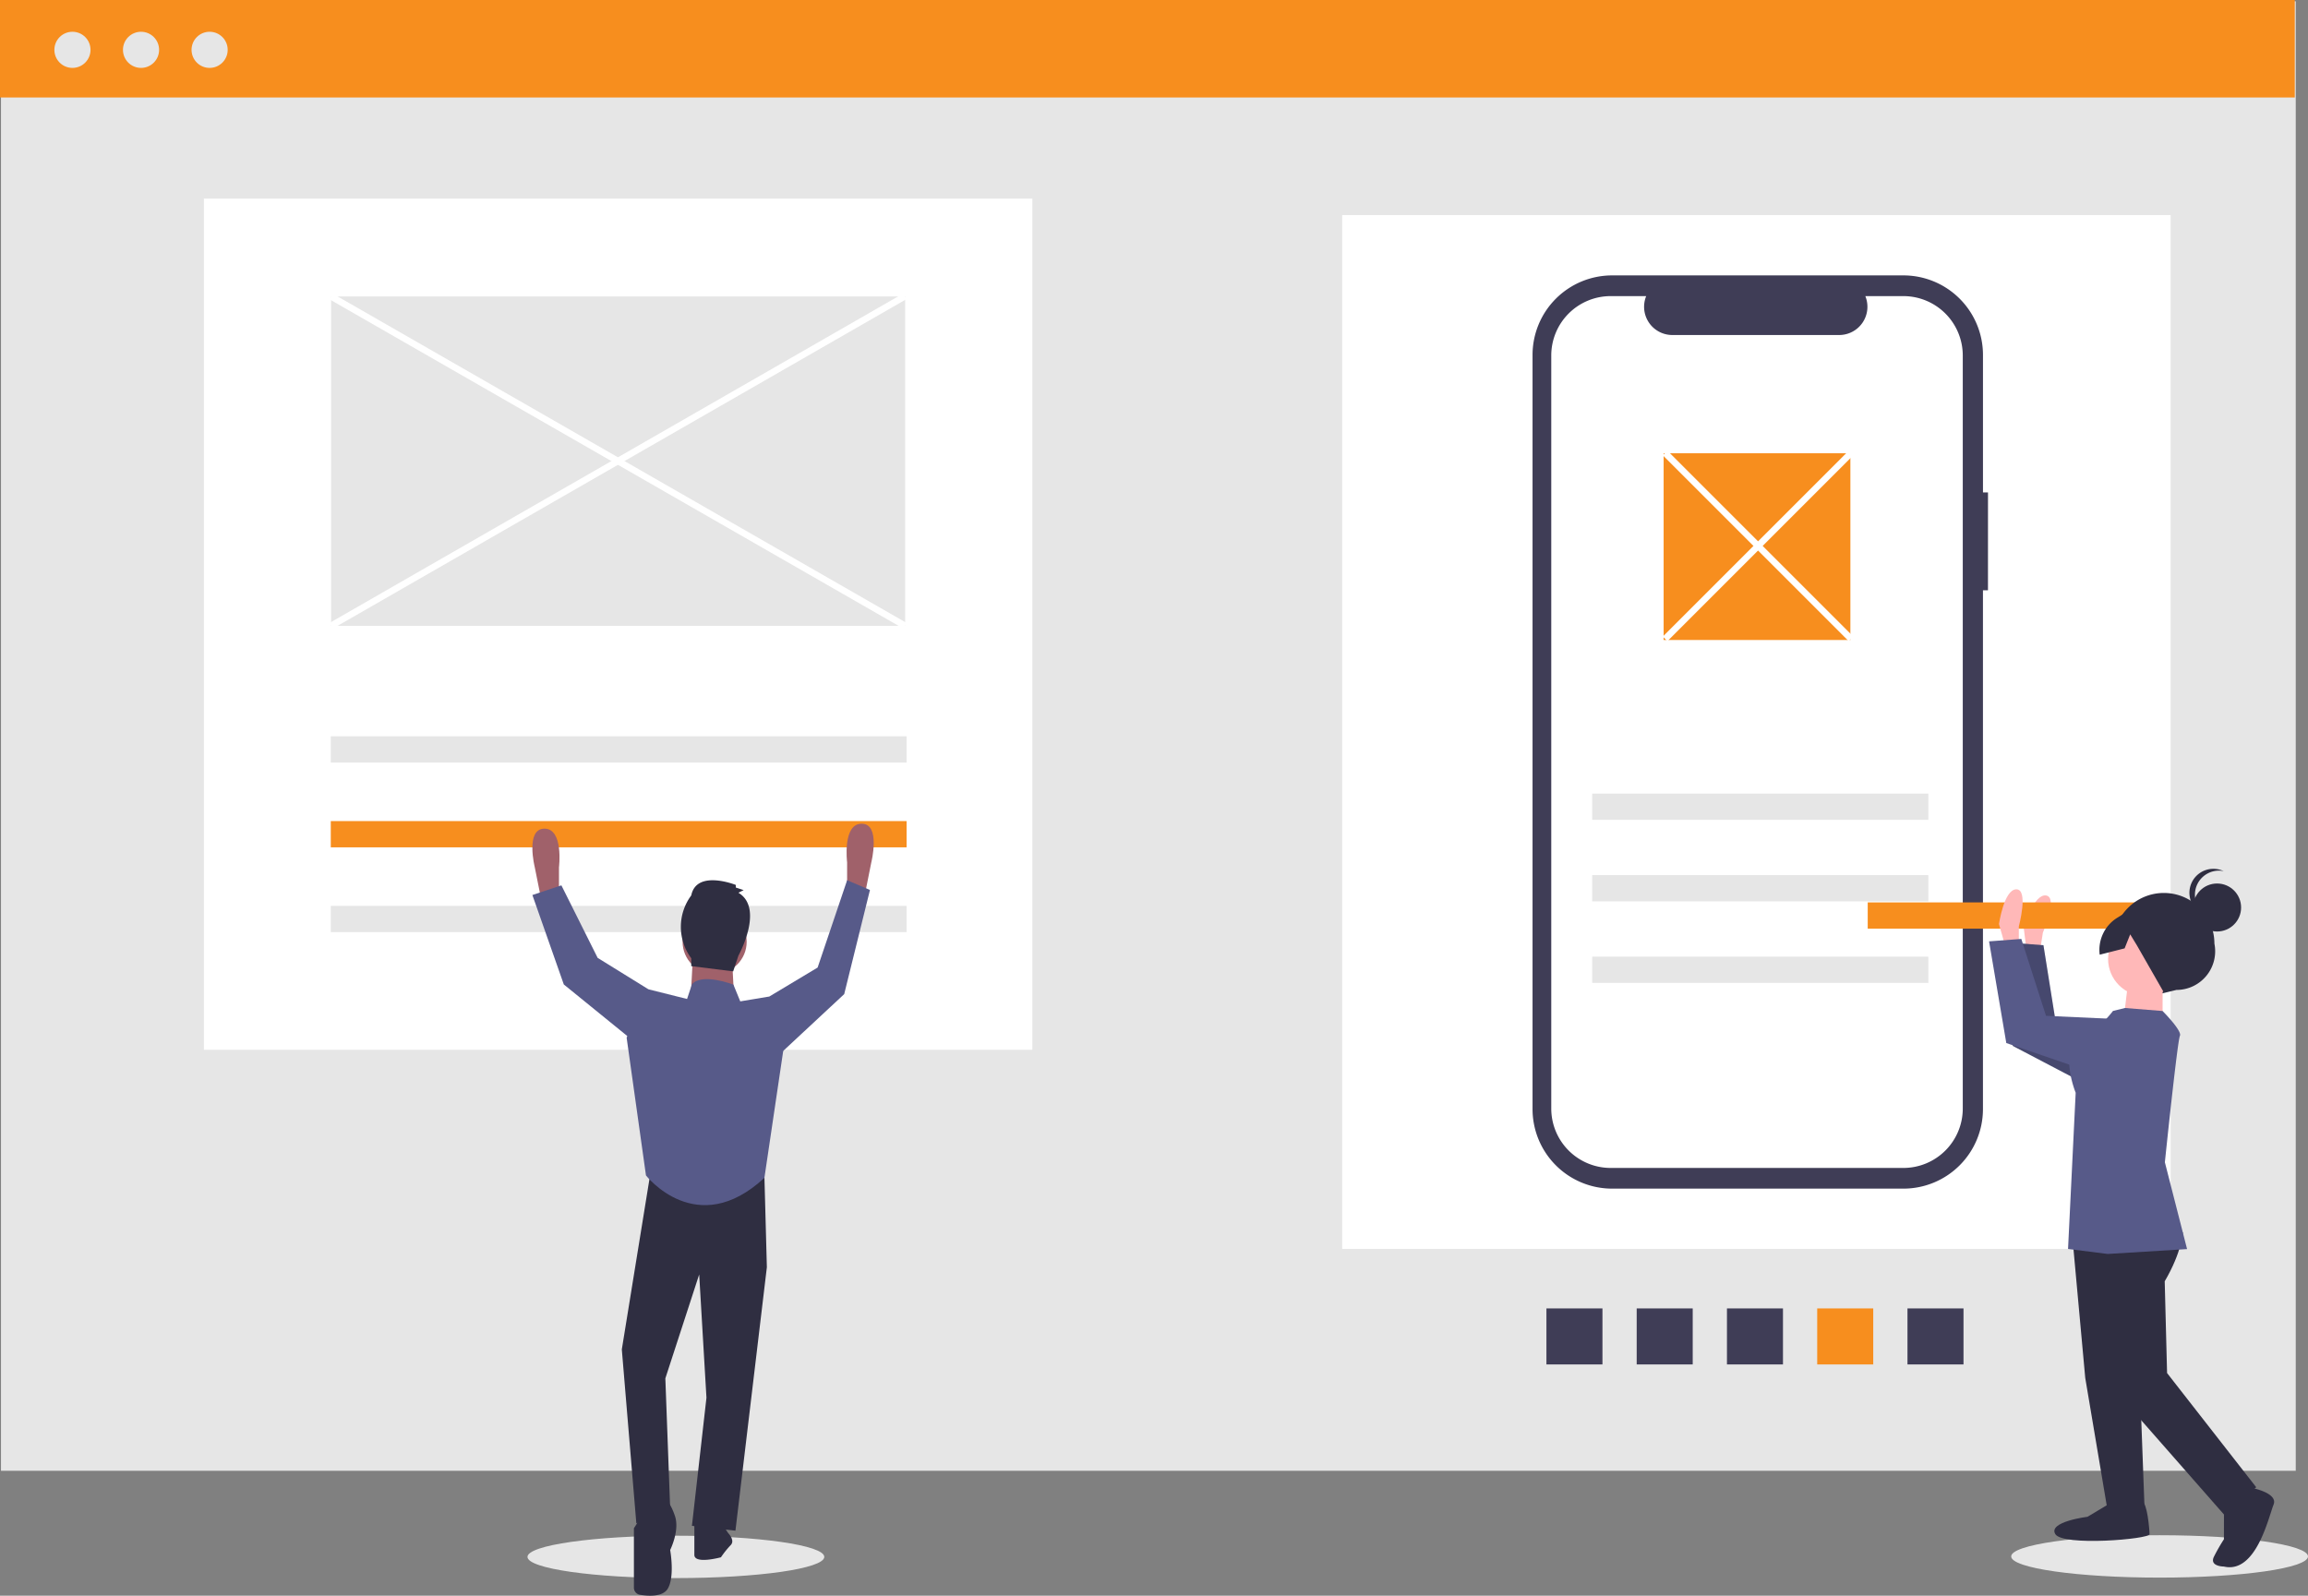 <svg xmlns="http://www.w3.org/2000/svg" width="444.927" height="307.65" viewBox="0 0 444.927 307.65"><rect x="0" y="0" width="444.927" height="307.65" fill="#808080" stroke="none"/><g transform="translate(-764 -138.771)"><rect width="442.378" height="283.318" transform="translate(764.189 139.022)" fill="#e6e6e6"/><rect width="159.704" height="164.105" transform="translate(803.307 177.067)" fill="#fff"/><rect width="159.704" height="199.316" transform="translate(1022.742 180.249)" fill="#fff"/><ellipse cx="28.608" cy="4.087" rx="28.608" ry="4.087" transform="translate(1151.71 434.765)" fill="#e6e6e6"/><ellipse cx="28.608" cy="4.087" rx="28.608" ry="4.087" transform="translate(865.687 434.856)" fill="#e6e6e6"/><rect width="442.378" height="18.794" transform="translate(764 138.771)" fill="#f78e1e"/><circle cx="3.483" cy="3.483" r="3.483" transform="translate(774.483 144.896)" fill="#e6e6e6"/><circle cx="3.483" cy="3.483" r="3.483" transform="translate(787.705 144.896)" fill="#e6e6e6"/><circle cx="3.483" cy="3.483" r="3.483" transform="translate(800.926 144.896)" fill="#e6e6e6"/><path d="M895.2,331.644h-.968v-26.5A15.339,15.339,0,0,0,878.892,289.8H822.743A15.339,15.339,0,0,0,807.4,305.141V450.535a15.339,15.339,0,0,0,15.339,15.339h56.149a15.339,15.339,0,0,0,15.339-15.339V350.508h.967Z" transform="translate(252.038 -97.932)" fill="#3f3d56"/><path d="M881.01,296.15h-7.329a5.442,5.442,0,0,1-5.039,7.5H836.475a5.442,5.442,0,0,1-5.039-7.5H824.59A11.455,11.455,0,0,0,813.136,307.6V452.786a11.455,11.455,0,0,0,11.455,11.455H881.01a11.455,11.455,0,0,0,11.455-11.455V307.6A11.455,11.455,0,0,0,881.01,296.15Z" transform="translate(249.91 -100.288)" fill="#fff"/><rect width="111.003" height="5.063" transform="translate(827.767 280.729)" fill="#e6e6e6"/><rect width="111.003" height="5.063" transform="translate(827.767 297.077)" fill="#f78e1e"/><rect width="111.003" height="5.063" transform="translate(827.767 313.424)" fill="#e6e6e6"/><rect width="64.802" height="5.063" transform="translate(1070.938 291.776)" fill="#e6e6e6"/><rect width="64.802" height="5.063" transform="translate(1070.938 307.495)" fill="#e6e6e6"/><rect width="64.802" height="5.063" transform="translate(1070.938 323.214)" fill="#e6e6e6"/><rect width="10.8" height="10.8" transform="translate(1142.516 391.036) rotate(90)" fill="#3f3d56"/><rect width="10.8" height="10.8" transform="translate(1125.115 391.036) rotate(90)" fill="#f78e1e"/><rect width="10.8" height="10.8" transform="translate(1107.715 391.036) rotate(90)" fill="#3f3d56"/><rect width="10.8" height="10.8" transform="translate(1090.314 391.036) rotate(90)" fill="#3f3d56"/><rect width="10.8" height="10.8" transform="translate(1072.914 391.036) rotate(90)" fill="#3f3d56"/><rect width="36.001" height="36.001" transform="translate(1084.709 226.162)" fill="#f78e1e"/><path d="M503.078,472.964l-.466.932-1.4-6.99s-1.864-7.456,1.864-7.456,2.8,7.456,2.8,7.456v5.126Z" transform="translate(365.882 -160.912)" fill="#a0616a"/><path d="M599.984,471.446l.466.932,1.4-6.99s1.864-7.456-1.864-7.456-2.8,7.456-2.8,7.456v5.126Z" transform="translate(330.118 -160.349)" fill="#a0616a"/><path d="M378.914,358.94l-5.592,34.483,2.8,33.551,6.524-2.8-.932-25.164,6.524-20.038,1.4,23.766-2.8,24.7,8.388.932,6.058-50.793-.466-17.242Z" transform="translate(510.55 5.517)" fill="#2f2e41"/><path d="M535.138,665.55l-3.262,5.126V682.13a1.389,1.389,0,0,0,1.167,1.371c1.6.262,4.383.449,5.357-1.175,1.4-2.33.466-7.456.466-7.456s1.864-3.728.932-6.524-1.864-3.262-1.864-3.262Z" transform="translate(354.326 -237.253)" fill="#2f2e41"/><path d="M556,672.962l.932,1.4s1.4,1.4.466,2.33a18.213,18.213,0,0,0-1.864,2.33s-5.126,1.4-5.126-.466V672.5Z" transform="translate(347.447 -240.004)" fill="#2f2e41"/><circle cx="6.177" cy="6.177" r="6.177" transform="translate(895.587 314.175)" fill="#a0616a"/><path d="M394.91,291.867l-.466,8.854,8.388.466-.466-8.854Z" transform="translate(502.709 30.417)" fill="#a0616a"/><path d="M551.554,509.877l-1.323-3.232s-6.133-2.36-8-.03l-.932,2.8-7.456-1.864-4.194,9.32,3.728,26.562s9.786,12.582,22.834.466l3.728-25.164-2.8-9.786Z" transform="translate(355.151 -178.041)" fill="#575a89"/><path d="M417.049,294.2l.932-1.864,9.32-5.592,5.688-16.836,4.4,1.886-4.963,20.076-13.514,12.581Z" transform="translate(494.317 38.569)" fill="#575a89"/><path d="M369.2,292.456l-.932-.932-9.786-6.058-6.99-13.98L345.9,273.35l6.057,17.242,14.912,12.116Z" transform="translate(520.731 37.983)" fill="#575a89"/><path d="M557.367,477.673l1.01-.505-1.515-.5v-.5s-7.575-3.03-8.585,2.02a10.15,10.15,0,0,0,0,12.12v1.515l8.08,1.01,1.01-3.03S562.416,480.7,557.367,477.673Z" transform="translate(348.982 -166.781)" fill="#2f2e41"/><rect width="110.661" height="63.504" transform="translate(827.828 195.929)" fill="#e6e6e6"/><path d="M961.165,490.395l.513-3.307s2.989-6.794.626-7.16-4.333,6.1-4.333,6.1l.864,6.907Z" transform="translate(196.14 -168.509)" fill="#ffb8b8"/><path d="M829.085,309.183l-21.114-4.241-2.453-15.379-6.215-.48.3,19.883,18.345,9.618Z" transform="translate(352.408 31.45)" fill="#575a89"/><path d="M829.085,309.183l-21.114-4.241-2.453-15.379-6.215-.48.3,19.883,18.345,9.618Z" transform="translate(352.408 31.45)" opacity="0.2"/><rect width="64.802" height="5.063" transform="translate(1188.854 317.818) rotate(180)" fill="#f78e1e"/><path d="M954.234,488.569l0-3.347s1.921-7.169-.469-7.172-3.355,6.689-3.355,6.689l1.9,6.7Z" transform="translate(198.946 -167.818)" fill="#ffb8b8"/><path d="M994.544,498.569l2.9-.706a7.458,7.458,0,0,0,7.32-8.935h0a9.748,9.748,0,0,0-9.736-9.761h0a9.748,9.748,0,0,0-9.759,9.736h0a7.747,7.747,0,0,0,9.279,9.666Z" transform="translate(186.12 -168.232)" fill="#2f2e41"/><path d="M818.254,379.206l2.359,25.82,4.27,25.345,7.172.009-.925-24.862-3.787-30.125Z" transform="translate(345.372 -0.592)" fill="#2f2e41"/><path d="M978.567,665.9l-4.785,2.863s-7.651.947-6.219,3.339,18.167.979,18.168.023-.47-6.216-1.426-6.217Z" transform="translate(192.646 -237.557)" fill="#2f2e41"/><path d="M995.965,580.35s-.134,3.691-3.489,9.424l.456,17.69,17.184,22.014-6.222,5.251L982.888,610.8l-5.223-28.692,6.7-6.685Z" transform="translate(188.829 -203.966)" fill="#2f2e41"/><path d="M1022.922,661.394s5.736.963,4.776,3.353-3.363,13.383-9.577,11.94c0,0-2.869,0-1.91-1.915a34.568,34.568,0,0,1,1.917-3.344l.008-6.215Z" transform="translate(174.592 -235.883)" fill="#2f2e41"/><circle cx="7.171" cy="7.171" r="7.171" transform="translate(1170.388 316.479)" fill="#ffb8b8"/><path d="M841.206,301.647l-.01,8.127-7.649-.009.966-8.126Z" transform="translate(339.695 26.789)" fill="#ffb8b8"/><path d="M980.244,515.011l2.318-.569,7.244.581s3.82,3.83,3.341,4.785-2.9,24.379-2.9,24.379l4.282,16.739-15.3.937-7.648-.966,1.472-30.118s-3.336-8.132.97-10.517a18.834,18.834,0,0,0,6.222-5.251Z" transform="translate(191.088 -181.328)" fill="#575a89"/><path d="M825.009,303.721l-21.513-.983-4.762-14.827-6.216.47,3.322,19.606,19.594,6.718Z" transform="translate(354.926 31.886)" fill="#575a89"/><circle cx="4.627" cy="4.627" r="4.627" transform="translate(1186.776 309.113)" fill="#2f2e41"/><path d="M1009.861,476.737a4.625,4.625,0,0,1,5.537-4.53,4.625,4.625,0,1,0-2.884,8.716,4.624,4.624,0,0,1-2.654-4.186Z" transform="translate(177.272 -165.483)" fill="#2f2e41"/><path d="M995.649,483.169l-6.238-1.149-4.8,3.007a7.277,7.277,0,0,0-3.352,7.1l4.8-1.218,1.076-2.7,1.281,2.1,5.2,9.088,5.263-2.862,3.353-5.255Z" transform="translate(187.516 -169.291)" fill="#2f2e41"/><rect width="1.257" height="127.588" transform="translate(827.515 196.475) rotate(-60.15)" fill="#fff"/><rect width="127.588" height="1.257" transform="matrix(0.867, -0.498, 0.498, 0.867, 827.512, 258.885)" fill="#fff"/><rect width="1.257" height="50.684" transform="translate(1084.547 226.553) rotate(-45)" fill="#fff"/><rect width="50.684" height="1.257" transform="translate(1084.547 261.503) rotate(-45)" fill="#fff"/></g></svg>
